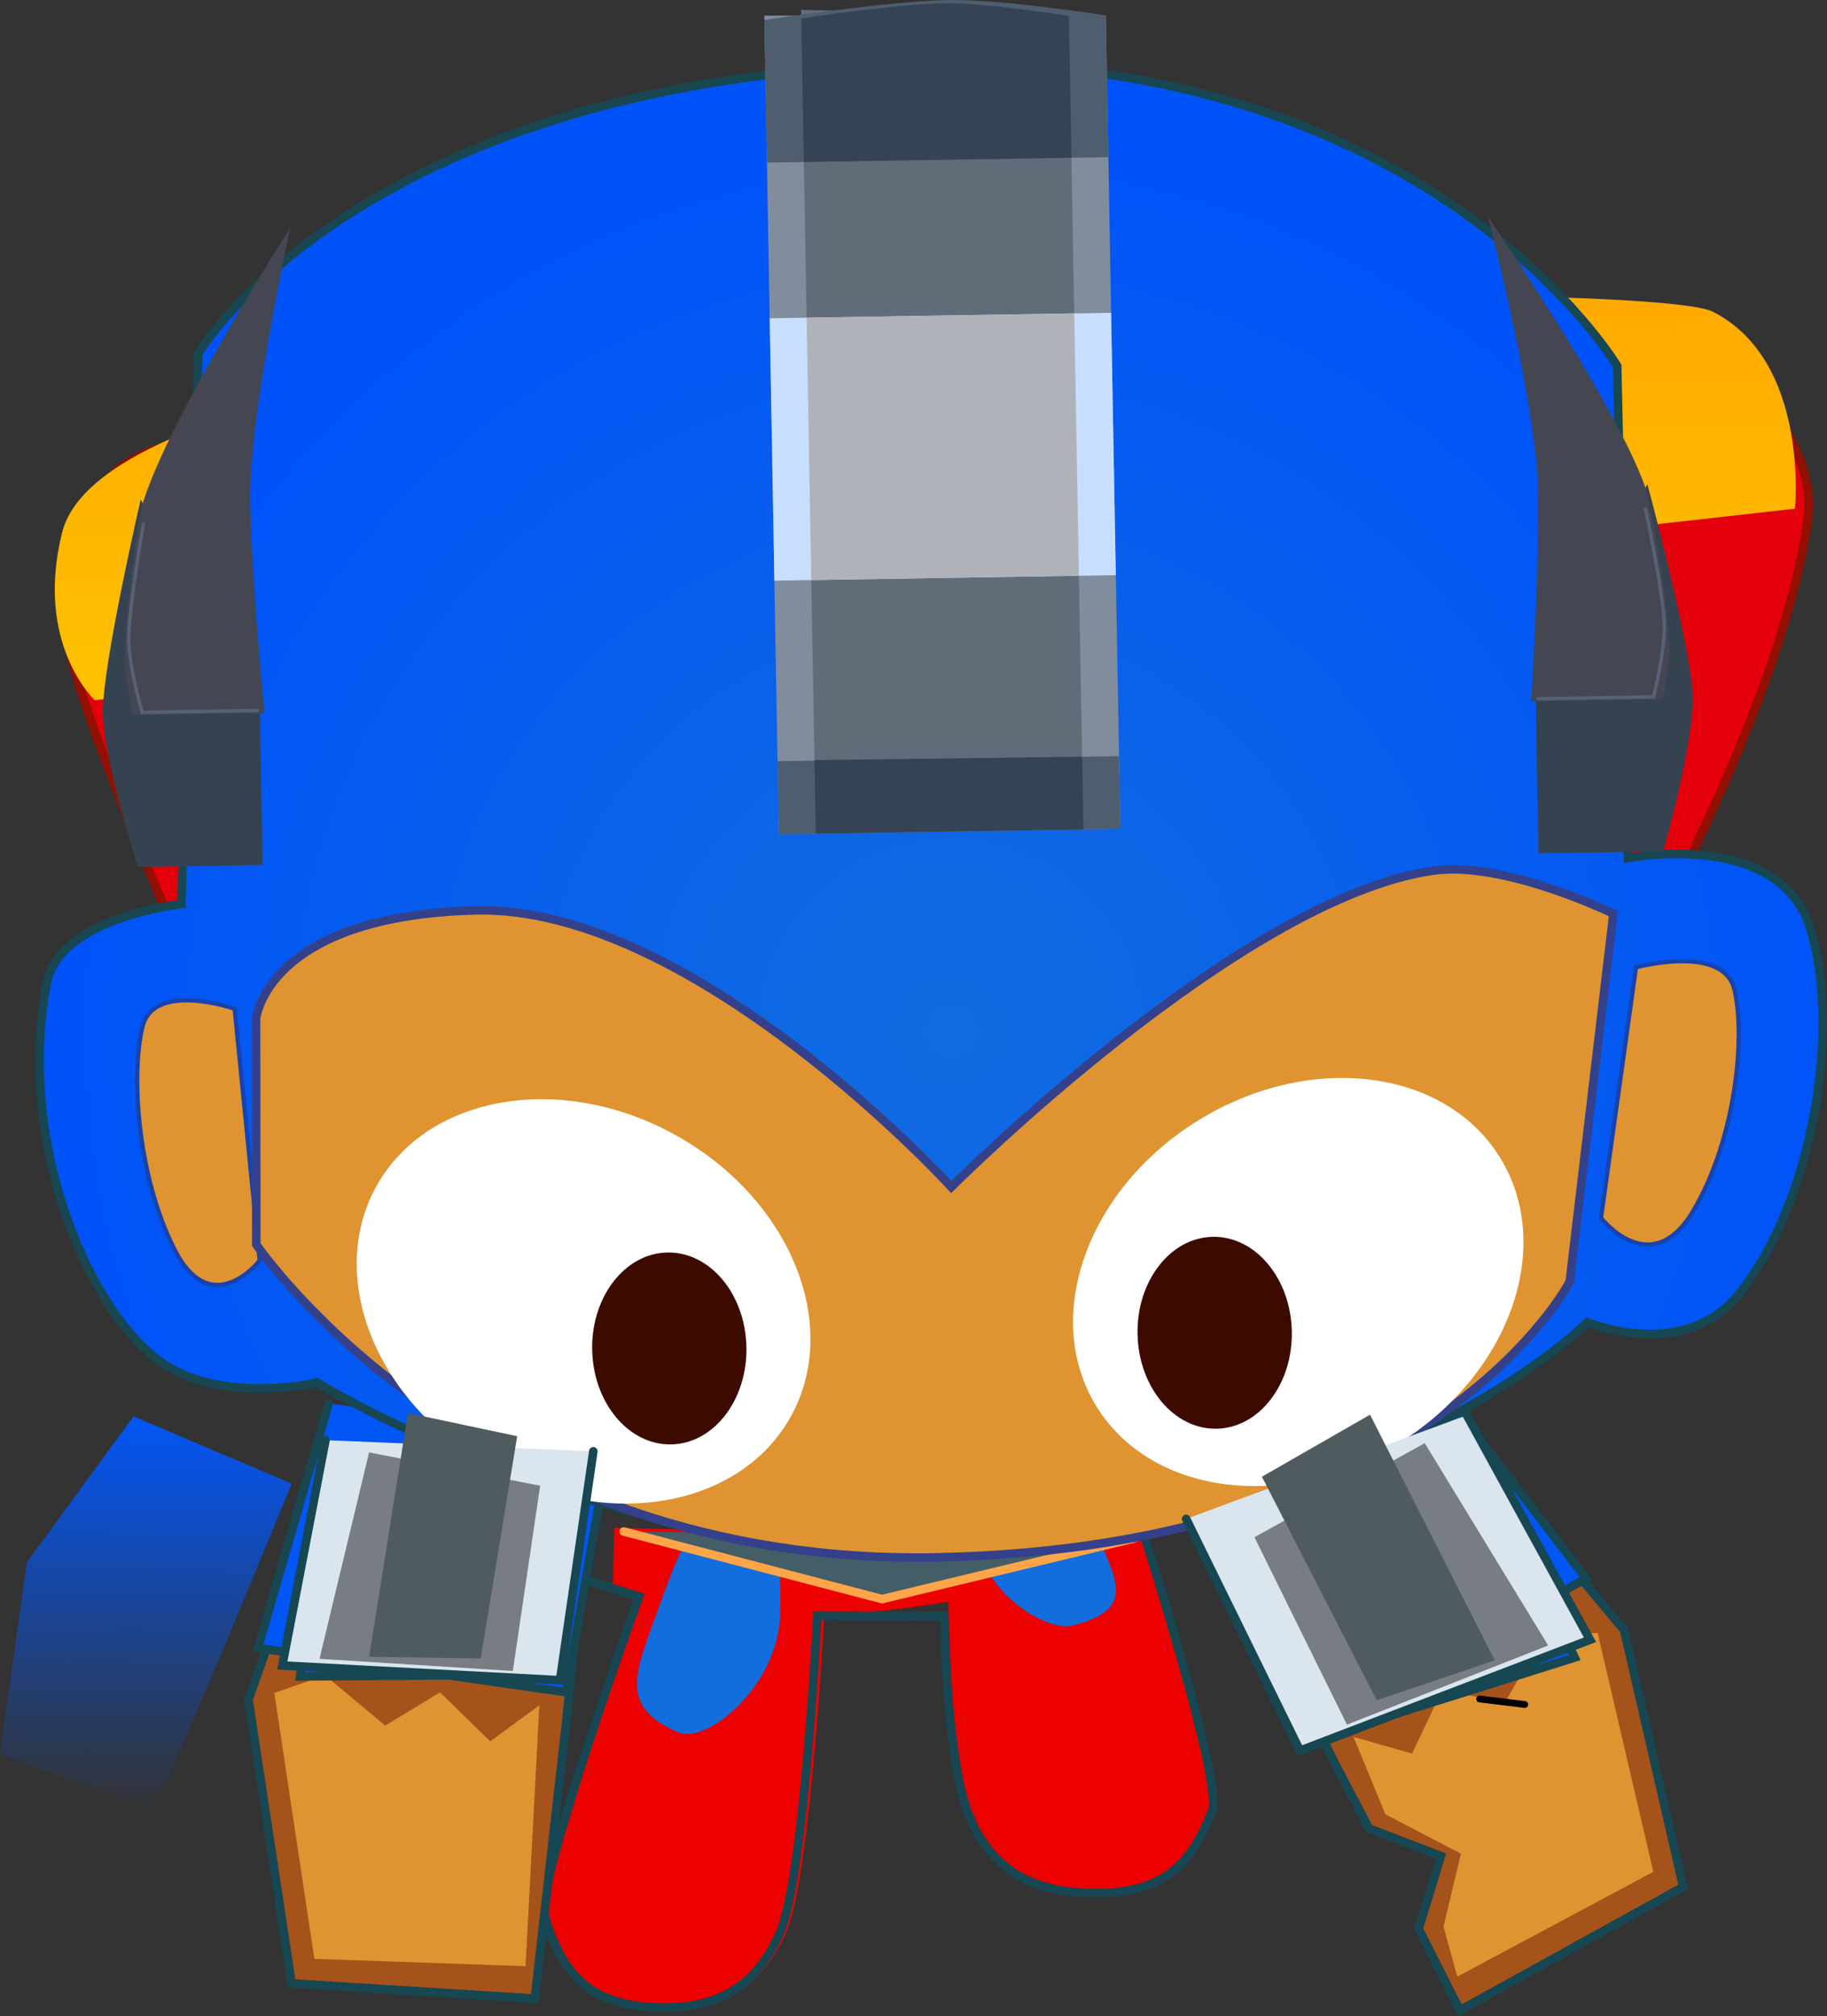 <svg version="1.1" xmlns="http://www.w3.org/2000/svg" xmlns:xlink="http://www.w3.org/1999/xlink" width="106.872" height="117.907" viewBox="0,0,106.872,117.907"><rect x="0" y="0" width="106.872" height="117.907" fill="#333333" stroke="none"/><defs><linearGradient x1="239.502" y1="130.095" x2="239.753" y2="153.006" gradientUnits="userSpaceOnUse" id="color-1"><stop offset="0" stop-color="#ffa900"/><stop offset="1" stop-color="#fec200"/></linearGradient><radialGradient cx="241.165" cy="172.882" r="52.114" gradientUnits="userSpaceOnUse" id="color-2"><stop offset="0" stop-color="#126cdf"/><stop offset="1" stop-color="#0053f8"/></radialGradient><linearGradient x1="194.123" y1="195.398" x2="194.006" y2="218.46" gradientUnits="userSpaceOnUse" id="color-3"><stop offset="0" stop-color="#0256f6"/><stop offset="1" stop-color="#0256f6" stop-opacity="0"/></linearGradient></defs><g transform="translate(-185.531,-112.558)"><g data-paper-data="{&quot;isPaintingLayer&quot;:true}" fill-rule="nonzero" stroke-linejoin="miter" stroke-miterlimit="10" stroke-dasharray="" stroke-dashoffset="0" style="mix-blend-mode: normal"><path d="M195.147,165.59c0,0 -5.492,-12.639 -5.784,-16.425c-0.369,-4.798 1.423,-10.216 7.146,-10.7c5.288,-0.448 81.632,-5.73 86.564,-5.55c4.932,0.179 8.682,6.152 8.223,9.834c-1.293,10.375 -9.583,25.158 -9.583,25.158" fill="#e3000a" stroke="#930f00" stroke-width="0.5" stroke-linecap="round"/><path d="M189.164,143.706c3.676,-14.699 92.271,-15.078 96.546,-12.926c5.69,2.864 4.816,11.527 4.816,11.527l-99.451,11.202c0,0 -3.542,-3.282 -1.911,-9.803z" fill="url(#color-1)" stroke="#930f00" stroke-width="0" stroke-linecap="round"/><path d="M221.464,201.903l19.89,0.532l-0.1,3.753c0,0 -4.623,0.815 -7.343,0.742c-3.639,-0.097 -12.547,-1.275 -12.547,-1.275z" fill="#ed0000" stroke="none" stroke-width="0" stroke-linecap="butt"/><path d="M251.741,200.075c0,0 5.378,16.602 4.693,18.371c-1.122,2.897 -2.625,4.779 -6.61,4.824c-3.985,0.044 -6.382,-1.428 -7.653,-4.665c-1.271,-3.237 -1.247,-18.009 -1.247,-18.009" data-paper-data="{&quot;index&quot;:null}" fill="#ed0000" stroke="#174752" stroke-width="0" stroke-linecap="round"/><path d="M245.959,198.26c1.701,0.045 2.168,0.174 3.847,4.237c1.098,2.657 2.072,4.19 -1.526,5.127c-1.595,0.416 -5.596,-2.173 -5.512,-5.315c0.122,-4.55 1.489,-4.094 3.19,-4.049z" data-paper-data="{&quot;index&quot;:null}" fill="#126ddd" stroke="none" stroke-width="0" stroke-linecap="butt"/><path d="M233.771,206.613c0,0 -0.788,15.575 -2.234,18.918c-1.447,3.343 -3.921,4.763 -7.898,4.498c-3.977,-0.266 -5.375,-2.333 -6.335,-5.449c-0.587,-1.903 5.696,-19.111 5.696,-19.111" data-paper-data="{&quot;index&quot;:null}" fill="#ed0000" stroke="#174752" stroke-width="0" stroke-linecap="round"/><path d="M231.173,206.907c-0.116,4.339 -4.345,7.653 -5.938,6.977c-3.594,-1.523 -2.506,-3.574 -1.221,-7.169c1.966,-5.496 2.448,-5.643 4.179,-5.597c1.73,0.046 3.148,-0.494 2.98,5.789z" fill="#126ddd" stroke="none" stroke-width="0" stroke-linecap="butt"/><path d="M251.741,200.075c0,0 5.378,16.602 4.693,18.371c-1.122,2.897 -2.625,4.779 -6.61,4.824c-3.985,0.044 -6.382,-1.428 -7.653,-4.665c-1.271,-3.237 -1.42,-11.526 -1.42,-11.526l-7.409,-0.033c0,0 -0.767,15.221 -2.168,18.489c-1.401,3.267 -3.797,4.656 -7.648,4.397c-3.851,-0.259 -5.203,-2.279 -6.133,-5.324c-0.568,-1.859 5.52,-18.678 5.52,-18.678l-4.915,-1.557" fill="none" stroke="#174752" stroke-width="0.5" stroke-linecap="round"/><path d="M220.116,198.849l-1.468,14.423l-1.834,16.168l-14.223,-0.89l-2.522,-16.598l5.234,-14.759" data-paper-data="{&quot;index&quot;:null}" fill="#a6521b" stroke="#174752" stroke-width="0.5" stroke-linecap="round"/><path d="M251.867,202.529l-14.742,3.549l-15.104,-3.953" fill="#445e67" stroke="#ffa549" stroke-width="0.5" stroke-linecap="round"/><path d="M221.194,196.903l-2.556,14.618l-18.013,-2.579l4.134,-14.315" data-paper-data="{&quot;index&quot;:null}" fill="#0256f6" stroke="#174752" stroke-width="0.5" stroke-linecap="round"/><path d="M201.577,211.567l2.971,-1.031l3.516,2.94l3.208,-1.945l2.935,2.865l2.875,-2.107l-0.809,15.258l-12.353,-0.43z" data-paper-data="{&quot;index&quot;:null}" fill="#df9431" stroke="#692206" stroke-width="0" stroke-linecap="round"/><path d="M270.487,195.884l10.047,12.012l3.455,15.011l-13.06,7.215l-2.412,-4.764l1.302,-4.249l-4.202,-1.619l-2.038,-3.885l-6.4,-13.009" fill="#a6521b" stroke="#174752" stroke-width="0.5" stroke-linecap="round"/><path d="M269.258,193.034l9.049,11.837l-15.848,8.941l-7.688,-12.693" fill="#0256f6" stroke="#174752" stroke-width="0.5" stroke-linecap="round"/><path d="M196.14,165.43l0.99,-32.199c0,0 9.931,-16.897 44.621,-16.979c27.962,0.259 38.379,17.706 38.379,17.706l0.629,28.777c0,0 8.788,-1.697 10.634,4.026c1.845,5.723 0.28,15.954 -4.143,21.472c-3.21,4.004 -8.861,1.651 -8.861,1.651c0,0 -11.526,11.65 -37.218,13.191c-19.42,1.165 -37.094,-9.662 -37.094,-9.662c0,0 -4.927,1.16 -8.503,-0.802c-4.499,-2.468 -9.176,-12.898 -7.303,-22.562c0.747,-3.856 7.869,-4.618 7.869,-4.618z" fill="url(#color-2)" stroke="#174752" stroke-width="0.5" stroke-linecap="round"/><path d="M279.182,183.788l2.046,-14.658c0,0 5.119,-1.395 5.763,1.307c0.644,2.702 0.105,8.639 -2.381,12.89c-2.487,4.251 -5.427,0.461 -5.427,0.461z" data-paper-data="{&quot;index&quot;:null}" fill="#df9431" stroke="#1743af" stroke-width="0.25" stroke-linecap="round"/><path d="M200.724,186.28c0,0 -2.84,3.645 -5.022,-0.716c-2.182,-4.361 -2.506,-10.311 -1.83,-12.978c0.677,-2.667 5.385,-1.033 5.385,-1.033l1.466,14.727z" data-paper-data="{&quot;index&quot;:null}" fill="#df9431" stroke="#1743af" stroke-width="0.25" stroke-linecap="round"/><path d="M277.352,187.516c0,0 -7.968,15.439 -36.8,16.118c-27.168,0.64 -40.029,-18.292 -40.029,-18.292l-0.014,-13.209c0,0 0.591,-5.999 12.796,-6.334c12.777,-0.351 27.874,16.178 27.874,16.178c0,0 16.913,-16.938 28.217,-18.505c4.179,-0.579 10.513,2.522 10.513,2.522z" fill="#df9431" stroke="#34418a" stroke-width="0.5" stroke-linecap="round"/><path d="M231.787,195.406c-2.983,5.365 -10.828,6.698 -17.521,2.976c-6.693,-3.722 -9.701,-11.088 -6.718,-16.453c2.983,-5.365 10.828,-6.698 17.521,-2.976c6.693,3.722 9.701,11.088 6.718,16.453z" fill="#ffffff" stroke="#954116" stroke-width="0" stroke-linecap="butt"/><path d="M229.193,191.321c0.068,3.099 -1.897,5.656 -4.388,5.71c-2.491,0.054 -4.566,-2.414 -4.634,-5.513c-0.068,-3.099 1.897,-5.656 4.388,-5.71c2.491,-0.054 4.566,2.414 4.634,5.513z" fill="#3d0a00" stroke="none" stroke-width="0" stroke-linecap="butt"/><path d="M255.653,178.064c6.524,-4.01 14.42,-3.022 17.634,2.208c3.215,5.23 0.532,12.721 -5.993,16.731c-6.524,4.01 -14.42,3.022 -17.634,-2.208c-3.215,-5.23 -0.532,-12.721 5.993,-16.731z" data-paper-data="{&quot;index&quot;:null}" fill="#ffffff" stroke="#954116" stroke-width="0" stroke-linecap="butt"/><path d="M256.462,184.891c2.491,-0.054 4.566,2.414 4.634,5.513c0.068,3.099 -1.897,5.656 -4.389,5.71c-2.491,0.054 -4.566,-2.414 -4.634,-5.513c-0.068,-3.099 1.897,-5.656 4.389,-5.71z" data-paper-data="{&quot;index&quot;:null}" fill="#3d0a00" stroke="none" stroke-width="0" stroke-linecap="butt"/><path d="M282.245,222.027l-11.468,6.132l-0.806,-2.924l1.017,-4.269l-4.419,-2.301l-1.864,-4.527l3.428,0.973l1.754,-3.708l3.685,0.706l2.272,-3.981l3.144,-0.069z" fill="#df9431" stroke="#692206" stroke-width="0" stroke-linecap="round"/><path d="M216.214,221.44l-1.272,3.863l-2.337,-0.38l-0.542,-7.919" data-paper-data="{&quot;index&quot;:null}" fill="#df9431" stroke="#c5832b" stroke-width="0" stroke-linecap="round"/><g><path d="M275.367,153.255l6.529,-12.383c0,0 2.551,9.473 2.649,12.31c0.098,2.837 -1.726,9.163 -1.726,9.163l-7.288,0.117z" fill="#35424f" stroke="none" stroke-width="0" stroke-linecap="butt"/><path d="M272.572,125.233c0,0 7.384,10.743 9.166,15.732c0.318,0.89 1.226,5.67 1.428,9.046c0.085,1.428 -0.384,3.452 -0.384,3.452l-7.679,0.123c0,0 0.482,-7.854 0.402,-12.338c-0.09,-5.04 -2.933,-16.015 -2.933,-16.015z" fill="#444652" stroke="none" stroke-width="0" stroke-linecap="butt"/><path d="M281.788,142.321c0,0 1.01,4.707 1.094,6.693c0.067,1.588 -0.628,4.299 -0.628,4.299l-6.748,0.108" fill="none" stroke="#576176" stroke-width="0.2" stroke-linecap="round"/><path d="M200.892,163.145l-7.288,0.117c0,0 -2.049,-6.264 -2.052,-9.102c-0.003,-2.838 2.209,-12.388 2.209,-12.388l6.967,12.167z" data-paper-data="{&quot;index&quot;:null}" fill="#35424f" stroke="none" stroke-width="0" stroke-linecap="butt"/><path d="M200.162,141.943c0.08,4.485 0.842,12.319 0.842,12.319l-7.679,0.123c0,0 -0.541,-2.008 -0.507,-3.438c0.081,-3.381 0.819,-8.187 1.105,-9.087c1.603,-5.044 8.6,-16.017 8.6,-16.017c0,0 -2.45,11.06 -2.36,16.1z" data-paper-data="{&quot;index&quot;:null}" fill="#444652" stroke="none" stroke-width="0" stroke-linecap="butt"/><path d="M200.594,154.109l-6.748,0.108c0,0 -0.792,-2.687 -0.781,-4.276c0.013,-1.988 0.855,-6.725 0.855,-6.725" data-paper-data="{&quot;index&quot;:null}" fill="none" stroke="#576176" stroke-width="0.2" stroke-linecap="round"/><path d="M230.239,113.474l19.979,-0.013l0.848,47.566l-19.973,0.32z" fill="#818d9d" stroke="none" stroke-width="0" stroke-linecap="butt"/><path d="M232.392,113.133l15.666,0.363l0.848,47.566l-15.655,0.251z" fill="#606c78" stroke="none" stroke-width="0" stroke-linecap="butt"/><path d="M230.554,131.171l19.973,-0.32l0.274,15.344l-19.973,0.32z" fill="#c7dffd" stroke="none" stroke-width="0" stroke-linecap="butt"/><path d="M232.714,131.136l15.655,-0.251l0.274,15.344l-15.655,0.251z" fill="#b0b2b9" stroke="none" stroke-width="0" stroke-linecap="butt"/><path d="M231.016,157.073l19.974,-0.292l0.076,4.247l-19.973,0.32z" fill="#4f5e6e" stroke="none" stroke-width="0" stroke-linecap="butt"/><path d="M233.175,157.011l15.656,-0.196l0.076,4.247l-15.655,0.251z" fill="#344454" stroke="none" stroke-width="0" stroke-linecap="butt"/><path d="M230.243,113.727c0,0 7.364,-1.121 10.823,-1.167c3.175,-0.042 9.152,0.901 9.152,0.901l0.148,8.287l-19.973,0.32z" fill="#4f5e6e" stroke="none" stroke-width="0" stroke-linecap="butt"/><path d="M232.402,113.639c0,0 5.689,-0.868 8.451,-0.893c2.408,-0.022 7.206,0.749 7.206,0.749l0.148,8.286l-15.655,0.251z" fill="#344454" stroke="none" stroke-width="0" stroke-linecap="butt"/></g><path d="M217.813,198.722l-0.282,11.776l-14.443,0.101l1.556,-11.724" data-paper-data="{&quot;index&quot;:null}" fill="#0256f6" stroke="#174752" stroke-width="0.5" stroke-linecap="round"/><path d="M220.238,197.435l-1.949,13.388l-16.245,-0.863l2.527,-13.177" data-paper-data="{&quot;index&quot;:null}" fill="#dae5ed" stroke="#174752" stroke-width="0.5" stroke-linecap="round"/><path d="M207.122,197.499l10.005,1.948l-1.598,10.833l-11.309,-0.709" data-paper-data="{&quot;index&quot;:null}" fill="#787c83" stroke="#956e23" stroke-width="0" stroke-linecap="round"/><path d="M209.393,195.197l6.391,1.355l-2.132,12.993l-6.525,-0.093" data-paper-data="{&quot;index&quot;:null}" fill="#505b60" stroke="#956e23" stroke-width="0" stroke-linecap="round"/><g data-paper-data="{&quot;index&quot;:null}" stroke-linecap="round"><path d="M271.976,197.572l5.671,11.922l-15.379,4.842l-4.335,-12.413" data-paper-data="{&quot;index&quot;:null}" fill="#0256f6" stroke="#174752" stroke-width="0.5"/><path d="M271.337,195.324l7.201,13.132l-16.963,6.485l-6.659,-13.555" data-paper-data="{&quot;index&quot;:null}" fill="#dae5ed" stroke="#174752" stroke-width="0.5"/><path d="M276.092,208.79l-11.771,4.629l-5.41,-10.961l9.961,-5.499" data-paper-data="{&quot;index&quot;:null}" fill="#787c83" stroke="#956e23" stroke-width="0"/><path d="M272.965,209.66l-6.9,2.335l-6.718,-13.073l6.325,-3.63" data-paper-data="{&quot;index&quot;:null}" fill="#505b60" stroke="#956e23" stroke-width="0"/><path d="M272.084,211.917l2.635,0.324" fill="none" stroke="#000000" stroke-width="0.4"/></g><path d="M202.595,199.326l-3.735,9.039l-4.308,10.097l-9.021,-3.323l1.576,-11.216l6.234,-8.529" data-paper-data="{&quot;index&quot;:null}" fill="url(#color-3)" stroke="#174752" stroke-width="0" stroke-linecap="round"/></g></g></svg>